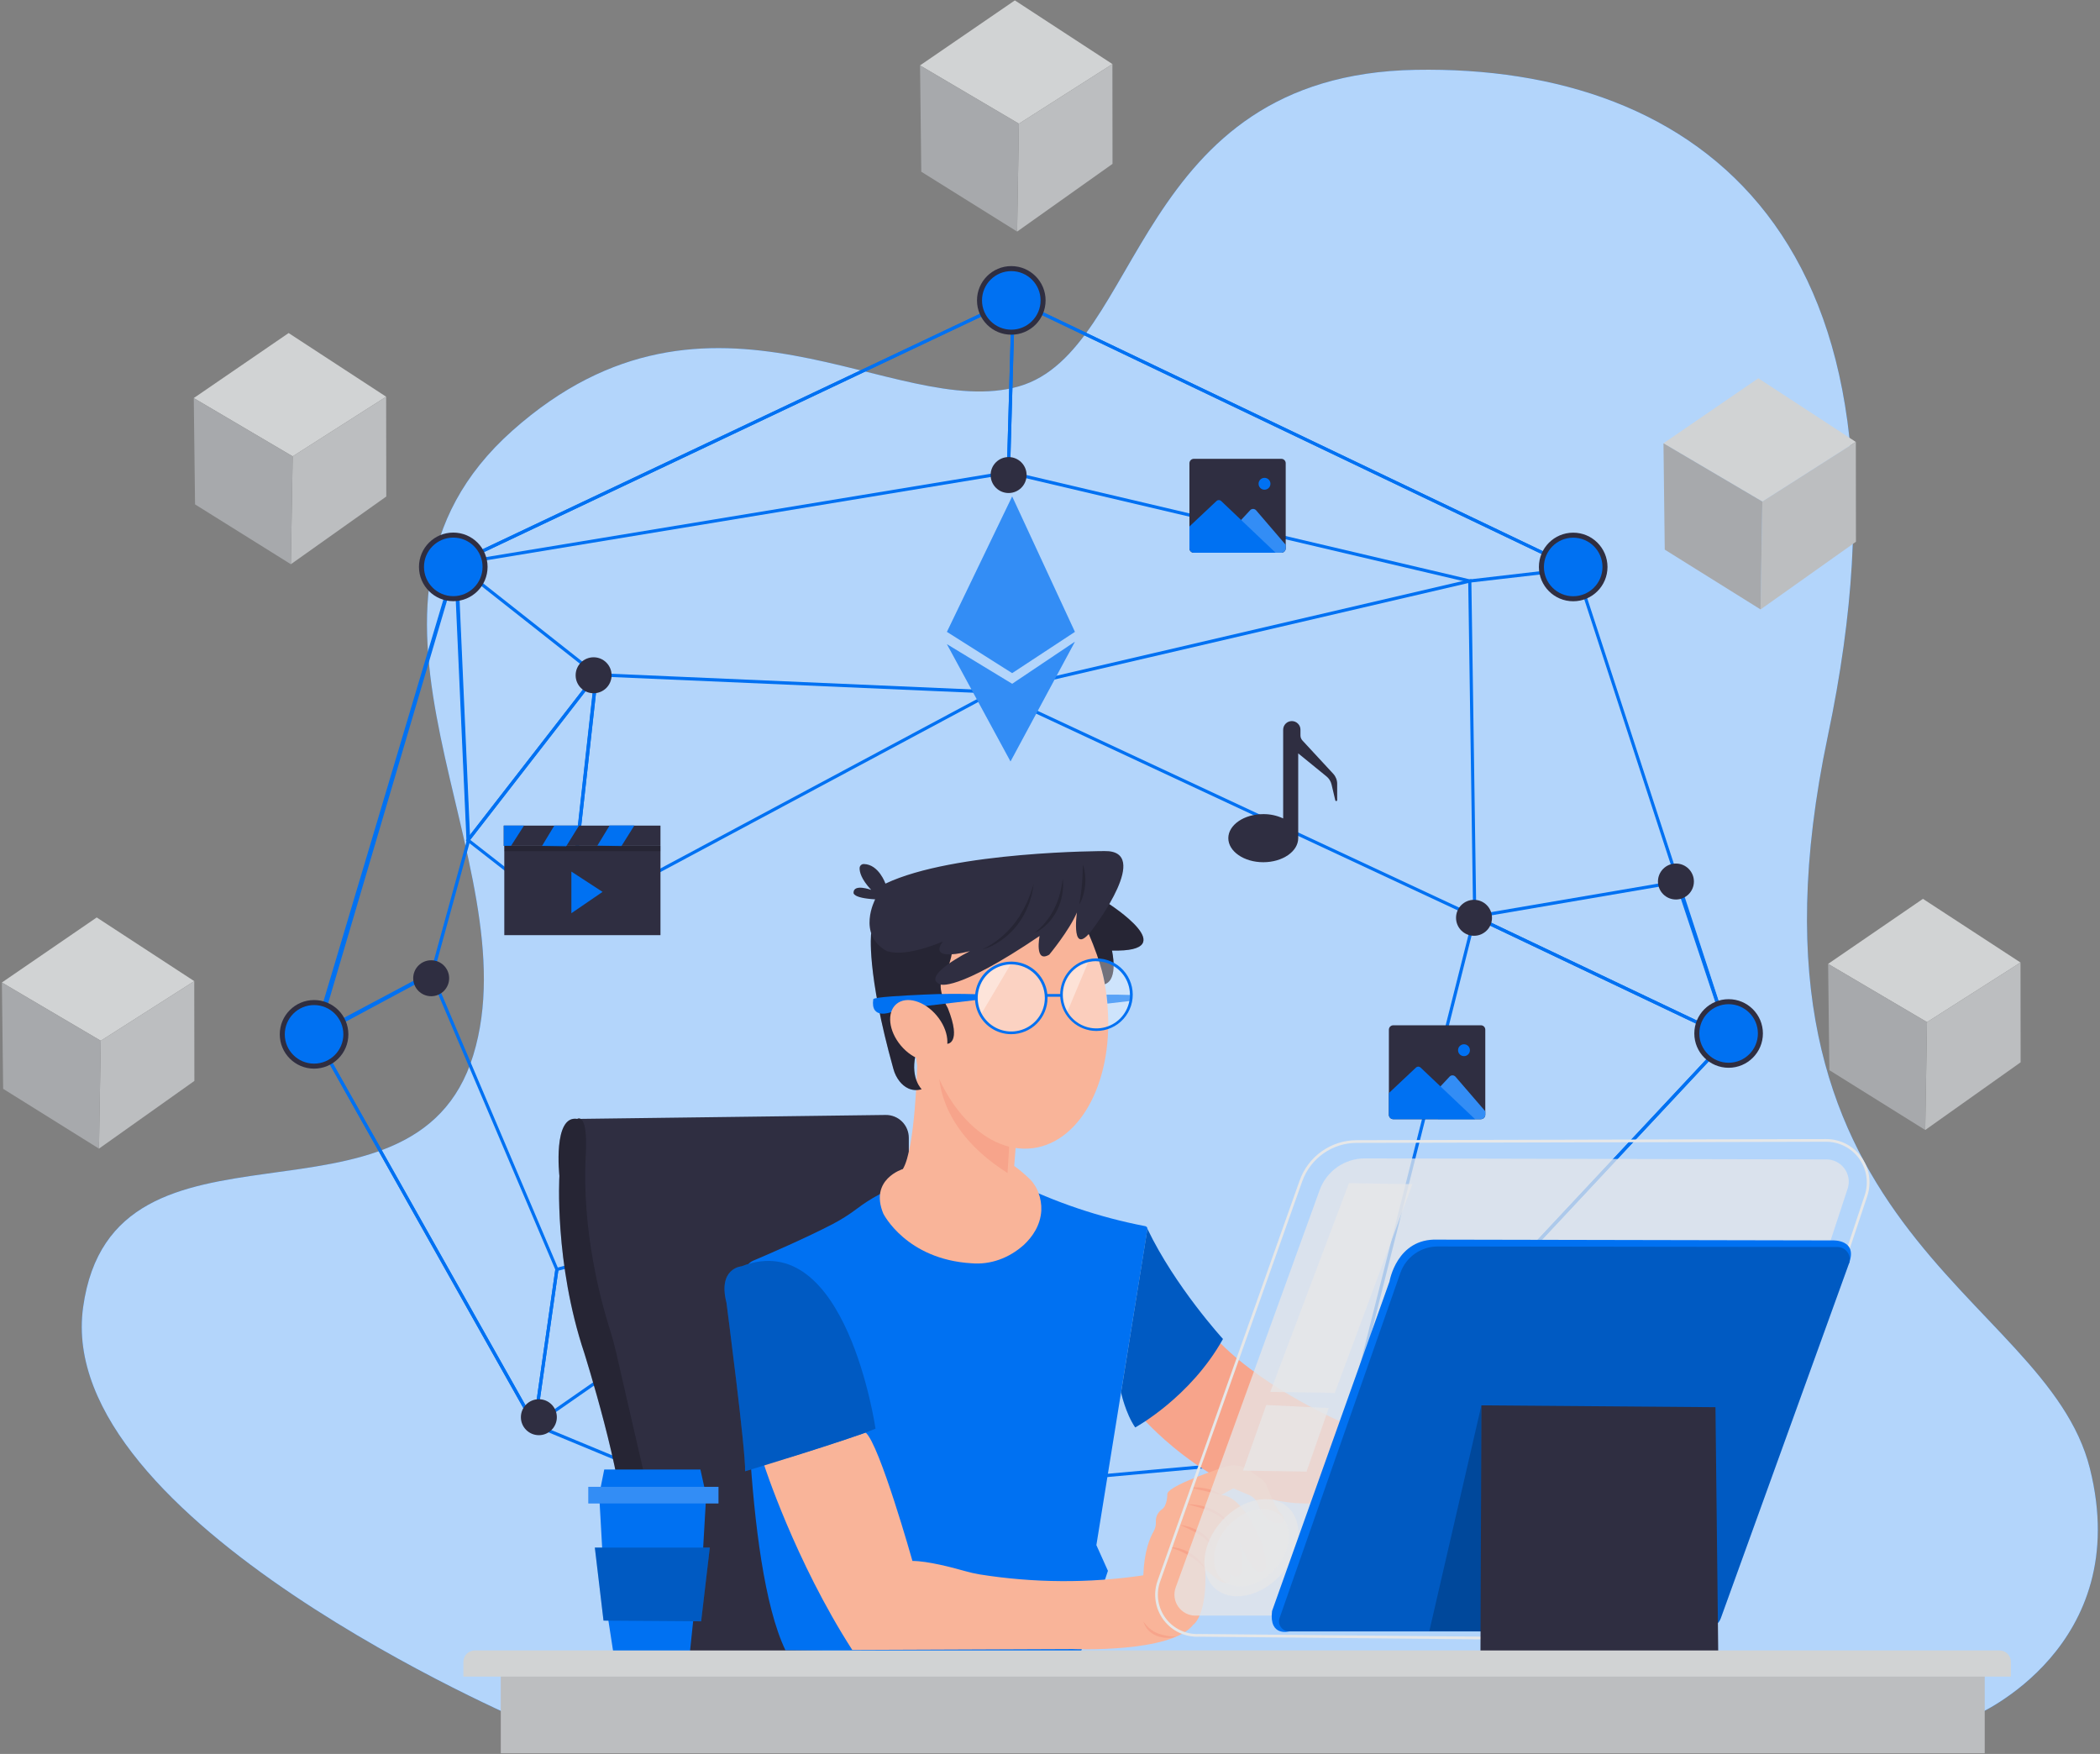 <svg width="728" height="608" viewBox="0 0 728 608" fill="none" xmlns="http://www.w3.org/2000/svg">
<rect x="0" y="0" width="728" height="608" fill="#808080" stroke="none"/>
<path d="M182.287 596.971C182.287 596.971 18.493 527.416 28.814 453.161C39.134 378.906 143.486 433.018 164.08 365.746C184.674 298.475 108.624 210.657 177.634 149.279C246.644 87.901 310.212 146.318 353.233 133.93C396.254 121.541 392.71 25.987 490.727 24.211C588.744 22.434 669.992 82.609 633.645 255.144C597.297 427.679 709.065 447.145 724.508 509.087C739.951 571.029 685.031 594.527 685.031 594.527L182.287 596.971Z" fill="#0071F2"/>
<path opacity="0.7" d="M182.287 596.971C182.287 596.971 18.493 527.416 28.814 453.161C39.134 378.906 143.486 433.018 164.08 365.746C184.674 298.475 108.624 210.657 177.634 149.279C246.644 87.901 310.212 146.318 353.233 133.93C396.254 121.541 392.71 25.987 490.727 24.211C588.744 22.434 669.992 82.609 633.645 255.144C597.297 427.679 709.065 447.145 724.508 509.087C739.951 571.029 685.031 594.527 685.031 594.527L182.287 596.971Z" fill="white"/>
<path d="M255.414 523.581L255.282 523.524L184.965 494.386L184.872 494.217L108.633 358.866L108.699 358.64L157.529 195.035L157.745 194.932L351.297 103.297L351.532 103.41L546.766 196.746L599.976 359.797L599.75 360.032L464.465 504.782H464.249L255.414 523.581ZM185.746 493.503L255.583 522.462L463.939 503.663L598.716 359.505L545.864 197.498L351.297 104.444L158.45 195.815L109.789 358.725L185.746 493.503Z" fill="#0071F2"/>
<path d="M109 360L109.373 358.729L158.613 192L163 291.294V291.379L150.231 337.854L109 360ZM157.803 198.607L110.798 357.779L149.272 337.073L161.892 291.134L157.803 198.607Z" fill="#0071F2"/>
<path d="M185.67 495.627L184.871 494.208L108.473 358.565L149.708 336.608L193.622 440.001L185.67 495.627ZM109.996 359.016L185.041 492.243L192.504 440.124L149.163 338.178L109.996 359.016Z" fill="#0071F2"/>
<path d="M184.627 495.119L192.56 439.607L308.859 408.767L184.627 495.119ZM193.547 440.49L186.084 492.76L303.059 411.456L193.547 440.49Z" fill="#0071F2"/>
<path d="M161.777 292.751L157.378 194.236L207.543 233.817L161.777 292.751ZM158.591 196.605L162.745 289.658L205.982 233.977L158.591 196.605Z" fill="#0071F2"/>
<path d="M197.777 319.633L161.486 291.313L207.543 232.022L197.777 319.633ZM162.999 291.125L196.837 317.546L205.917 235.772L162.999 291.125Z" fill="#0071F2"/>
<path d="M196.668 319.577L206.246 233.337H206.763L346.494 239.409L196.668 319.577ZM207.233 234.484L198.002 317.603L342.405 240.359L207.233 234.484Z" fill="#0071F2"/>
<path d="M154.183 196.605L351.87 103.006L350.122 164.243L349.671 164.318L154.183 196.605ZM350.714 104.782L161.787 194.227L349.032 163.303L350.714 104.782Z" fill="#0071F2"/>
<path d="M511.81 318.609L511.011 318.233L342.762 239.72L510.071 200.712V201.398L511.81 318.609ZM346.137 240.077L510.682 316.87L508.99 202.113L346.137 240.077Z" fill="#0071F2"/>
<path d="M600.286 360.699L509.422 317.462L581.798 305.111L600.286 360.699ZM513.022 317.988L598.369 358.584L580.97 306.38L513.022 317.988Z" fill="#0071F2"/>
<path d="M463.14 506.145L510.87 316.945L600.267 359.468L599.75 360.022L463.14 506.145ZM511.612 318.524L465.264 502.253L598.425 359.825L511.612 318.524Z" fill="#0071F2"/>
<path d="M509.498 201.972L349.013 164.205L350.761 103.034L548.279 197.498L509.498 201.972ZM350.15 163.331L509.563 200.844L544.341 196.802L351.823 104.763L350.15 163.331Z" fill="#0071F2"/>
<path d="M599.252 370.145C605.819 370.145 611.142 364.822 611.142 358.255C611.142 351.688 605.819 346.365 599.252 346.365C592.685 346.365 587.362 351.688 587.362 358.255C587.362 364.822 592.685 370.145 599.252 370.145Z" fill="#2F2E41"/>
<path d="M599.252 368.406C604.859 368.406 609.404 363.861 609.404 358.255C609.404 352.649 604.859 348.104 599.252 348.104C593.646 348.104 589.101 352.649 589.101 358.255C589.101 363.861 593.646 368.406 599.252 368.406Z" fill="#0071F2"/>
<path d="M545.375 208.429C551.942 208.429 557.265 203.106 557.265 196.539C557.265 189.972 551.942 184.649 545.375 184.649C538.808 184.649 533.485 189.972 533.485 196.539C533.485 203.106 538.808 208.429 545.375 208.429Z" fill="#2F2E41"/>
<path d="M545.375 206.69C550.981 206.69 555.526 202.145 555.526 196.539C555.526 190.932 550.981 186.388 545.375 186.388C539.769 186.388 535.224 190.932 535.224 196.539C535.224 202.145 539.769 206.69 545.375 206.69Z" fill="#0071F2"/>
<path d="M157.134 208.401C163.701 208.401 169.024 203.077 169.024 196.511C169.024 189.944 163.701 184.62 157.134 184.62C150.567 184.62 145.244 189.944 145.244 196.511C145.244 203.077 150.567 208.401 157.134 208.401Z" fill="#2F2E41"/>
<path d="M157.134 206.662C162.74 206.662 167.285 202.117 167.285 196.511C167.285 190.904 162.74 186.359 157.134 186.359C151.528 186.359 146.983 190.904 146.983 196.511C146.983 202.117 151.528 206.662 157.134 206.662Z" fill="#0071F2"/>
<path d="M108.878 370.446C115.444 370.446 120.768 365.123 120.768 358.556C120.768 351.989 115.444 346.666 108.878 346.666C102.311 346.666 96.987 351.989 96.987 358.556C96.987 365.123 102.311 370.446 108.878 370.446Z" fill="#2F2E41"/>
<path d="M108.878 368.707C114.484 368.707 119.029 364.162 119.029 358.556C119.029 352.949 114.484 348.405 108.878 348.405C103.271 348.405 98.726 352.949 98.726 358.556C98.726 364.162 103.271 368.707 108.878 368.707Z" fill="#0071F2"/>
<path d="M328.278 219.032L350.883 233.328L372.624 219.032L350.883 172.11L328.278 219.032Z" fill="#0071F2"/>
<path d="M328.278 223.318L350.883 237.05L372.624 222.462L350.31 263.942L328.278 223.318Z" fill="#0071F2"/>
<g opacity="0.2">
<path d="M328.278 219.032L350.883 233.328L372.624 219.032L350.883 172.11L328.278 219.032Z" fill="white"/>
<path d="M328.278 223.318L350.883 237.05L372.624 222.462L350.31 263.942L328.278 223.318Z" fill="white"/>
</g>
<path d="M463.553 271.753V277.392C463.548 277.468 463.517 277.539 463.465 277.595C463.413 277.65 463.344 277.686 463.268 277.696C463.193 277.706 463.117 277.689 463.052 277.649C462.988 277.609 462.939 277.549 462.914 277.477L461.598 271.912C461.337 270.826 460.726 269.855 459.86 269.149L450.047 261.16V290.551C450.047 295.157 444.623 298.889 437.931 298.889C431.238 298.889 425.815 295.129 425.815 290.551C425.815 285.974 431.248 282.214 437.931 282.214C440.313 282.19 442.671 282.7 444.83 283.709V252.954C444.832 252.16 445.149 251.4 445.711 250.84C446.274 250.28 447.035 249.965 447.828 249.965C448.221 249.962 448.611 250.039 448.974 250.189C449.337 250.339 449.667 250.56 449.943 250.839C450.226 251.113 450.45 251.442 450.602 251.806C450.754 252.169 450.831 252.56 450.827 252.954V254.947C450.829 255.595 451.074 256.218 451.513 256.695L462.247 268.294C463.098 269.244 463.564 270.477 463.553 271.753Z" fill="#2F2E41"/>
<path d="M228.964 293.211H174.824V324.173H228.964V293.211Z" fill="#2F2E41"/>
<path d="M228.964 286.199H174.636V293.211H228.964V286.199Z" fill="#2F2E41"/>
<path d="M174.636 293.211H177.164L181.648 286.199H174.636V293.211Z" fill="#0071F2"/>
<path d="M187.898 293.249L192.156 286.199H200.728L196.254 293.409L187.898 293.249Z" fill="#0071F2"/>
<path d="M207.073 293.155L211.34 286.152H219.912L215.429 293.305L207.073 293.155Z" fill="#0071F2"/>
<path opacity="0.2" d="M228.955 293.211H174.824V295.082H228.955V293.211Z" fill="black"/>
<path d="M198.078 302.131V316.569L208.887 309.172L198.078 302.131Z" fill="#0071F2"/>
<path d="M514.902 356.939V386.425C514.903 386.627 514.865 386.827 514.788 387.014C514.712 387.201 514.599 387.371 514.457 387.514C514.314 387.658 514.145 387.771 513.959 387.849C513.772 387.927 513.572 387.966 513.37 387.966H483.01C482.808 387.966 482.608 387.927 482.422 387.849C482.235 387.771 482.066 387.658 481.923 387.514C481.781 387.371 481.668 387.201 481.592 387.014C481.515 386.827 481.477 386.627 481.478 386.425V356.939C481.478 356.738 481.518 356.54 481.595 356.354C481.672 356.169 481.785 356.001 481.927 355.859C482.07 355.718 482.239 355.606 482.424 355.53C482.61 355.454 482.809 355.415 483.01 355.416H513.332C513.536 355.41 513.739 355.445 513.93 355.519C514.12 355.592 514.293 355.703 514.44 355.845C514.586 355.988 514.702 356.158 514.782 356.345C514.861 356.533 514.902 356.735 514.902 356.939Z" fill="#2F2E41"/>
<path d="M514.902 385.231V386.425C514.904 386.628 514.865 386.829 514.787 387.016C514.71 387.204 514.597 387.374 514.454 387.518C514.31 387.661 514.14 387.775 513.952 387.852C513.765 387.929 513.564 387.968 513.361 387.966H498.491L499.431 376.537L502.505 373.238C502.633 373.093 502.791 372.978 502.968 372.898C503.144 372.819 503.336 372.778 503.529 372.778C503.723 372.778 503.914 372.819 504.09 372.898C504.267 372.978 504.425 373.093 504.554 373.238L514.902 385.231Z" fill="#0071F2"/>
<path opacity="0.2" d="M514.902 385.231V386.425C514.904 386.628 514.865 386.829 514.787 387.016C514.71 387.204 514.597 387.374 514.454 387.518C514.31 387.661 514.14 387.775 513.952 387.852C513.765 387.929 513.564 387.968 513.361 387.966H498.491L499.431 376.537L502.505 373.238C502.633 373.093 502.791 372.978 502.968 372.898C503.144 372.819 503.336 372.778 503.529 372.778C503.723 372.778 503.914 372.819 504.09 372.898C504.267 372.978 504.425 373.093 504.554 373.238L514.902 385.231Z" fill="white"/>
<path d="M507.514 366.113C508.651 366.113 509.573 365.191 509.573 364.054C509.573 362.918 508.651 361.996 507.514 361.996C506.377 361.996 505.456 362.918 505.456 364.054C505.456 365.191 506.377 366.113 507.514 366.113Z" fill="#0071F2"/>
<path d="M511.368 387.976H483.01C482.604 387.976 482.214 387.814 481.927 387.527C481.64 387.24 481.478 386.85 481.478 386.444V378.906L490.877 370.061C491.089 369.856 491.373 369.742 491.667 369.742C491.962 369.742 492.245 369.856 492.457 370.061L511.368 387.976Z" fill="#0071F2"/>
<path d="M445.713 160.577V190.072C445.716 190.274 445.678 190.474 445.603 190.661C445.528 190.848 445.416 191.018 445.274 191.161C445.133 191.304 444.964 191.418 444.778 191.496C444.592 191.574 444.392 191.614 444.191 191.614H413.859C413.657 191.614 413.458 191.574 413.272 191.496C413.086 191.418 412.917 191.304 412.776 191.161C412.634 191.018 412.522 190.848 412.447 190.661C412.371 190.474 412.334 190.274 412.336 190.072V160.577C412.336 160.173 412.497 159.786 412.782 159.5C413.068 159.215 413.455 159.054 413.859 159.054H444.191C444.391 159.053 444.59 159.091 444.775 159.168C444.96 159.244 445.129 159.356 445.27 159.497C445.412 159.639 445.524 159.807 445.6 159.993C445.676 160.178 445.715 160.377 445.713 160.577Z" fill="#2F2E41"/>
<path d="M445.713 188.869V190.072C445.715 190.274 445.676 190.474 445.6 190.661C445.523 190.848 445.41 191.018 445.268 191.162C445.126 191.305 444.956 191.419 444.77 191.496C444.583 191.574 444.383 191.614 444.181 191.614H429.368L430.308 180.184L433.382 176.885C433.51 176.74 433.668 176.625 433.845 176.546C434.021 176.466 434.212 176.425 434.406 176.425C434.6 176.425 434.791 176.466 434.967 176.546C435.144 176.625 435.302 176.74 435.431 176.885L445.713 188.869Z" fill="#0071F2"/>
<path opacity="0.2" d="M445.713 188.869V190.072C445.715 190.274 445.676 190.474 445.6 190.661C445.523 190.848 445.41 191.018 445.268 191.162C445.126 191.305 444.956 191.419 444.77 191.496C444.583 191.574 444.383 191.614 444.181 191.614H429.368L430.308 180.184L433.382 176.885C433.51 176.74 433.668 176.625 433.845 176.546C434.021 176.466 434.212 176.425 434.406 176.425C434.6 176.425 434.791 176.466 434.967 176.546C435.144 176.625 435.302 176.74 435.431 176.885L445.713 188.869Z" fill="white"/>
<path d="M438.363 169.76C439.5 169.76 440.422 168.838 440.422 167.702C440.422 166.565 439.5 165.643 438.363 165.643C437.226 165.643 436.305 166.565 436.305 167.702C436.305 168.838 437.226 169.76 438.363 169.76Z" fill="#0071F2"/>
<path d="M442.217 191.614H413.859C413.456 191.611 413.07 191.45 412.785 191.165C412.5 190.88 412.339 190.494 412.336 190.091V182.506L421.736 173.661C421.951 173.46 422.235 173.348 422.53 173.348C422.825 173.348 423.108 173.46 423.324 173.661L442.217 191.614Z" fill="#0071F2"/>
<path d="M580.989 311.813C584.431 311.813 587.221 309.023 587.221 305.581C587.221 302.139 584.431 299.349 580.989 299.349C577.548 299.349 574.757 302.139 574.757 305.581C574.757 309.023 577.548 311.813 580.989 311.813Z" fill="#2F2E41"/>
<path d="M205.785 240.312C209.227 240.312 212.017 237.522 212.017 234.08C212.017 230.638 209.227 227.848 205.785 227.848C202.343 227.848 199.553 230.638 199.553 234.08C199.553 237.522 202.343 240.312 205.785 240.312Z" fill="#2F2E41"/>
<path d="M149.473 345.34C152.915 345.34 155.705 342.55 155.705 339.109C155.705 335.667 152.915 332.877 149.473 332.877C146.032 332.877 143.242 335.667 143.242 339.109C143.242 342.55 146.032 345.34 149.473 345.34Z" fill="#2F2E41"/>
<path d="M186.808 497.507C190.249 497.507 193.04 494.717 193.04 491.275C193.04 487.833 190.249 485.043 186.808 485.043C183.366 485.043 180.576 487.833 180.576 491.275C180.576 494.717 183.366 497.507 186.808 497.507Z" fill="#2F2E41"/>
<path d="M349.652 170.907C353.094 170.907 355.884 168.117 355.884 164.675C355.884 161.233 353.094 158.443 349.652 158.443C346.21 158.443 343.42 161.233 343.42 164.675C343.42 168.117 346.21 170.907 349.652 170.907Z" fill="#2F2E41"/>
<path d="M510.992 324.389C514.434 324.389 517.224 321.599 517.224 318.157C517.224 314.716 514.434 311.926 510.992 311.926C507.55 311.926 504.76 314.716 504.76 318.157C504.76 321.599 507.55 324.389 510.992 324.389Z" fill="#2F2E41"/>
<path d="M350.582 116.024C357.149 116.024 362.473 110.7 362.473 104.134C362.473 97.567 357.149 92.243 350.582 92.243C344.016 92.243 338.692 97.567 338.692 104.134C338.692 110.7 344.016 116.024 350.582 116.024Z" fill="#2F2E41"/>
<path d="M200.117 387.873L307.035 386.5C308.083 386.488 309.122 386.683 310.094 387.075C311.066 387.467 311.95 388.048 312.695 388.784C313.441 389.52 314.033 390.397 314.438 391.363C314.843 392.33 315.052 393.367 315.053 394.414V572.288H231.163L208.99 471.019C208.99 471.019 192.729 407.104 200.117 387.873Z" fill="#2F2E41"/>
<path d="M396.63 492.13C396.63 492.13 423.728 522.716 455.009 521.118L465.828 493.286C465.828 493.286 439.51 482.082 423.305 465.84L414.028 461.62L396.63 484.423V492.13Z" fill="#F7A48B"/>
<path d="M312.816 410.563C307.146 412.536 301.823 415.39 297.044 419.022C294.422 420.995 291.646 422.755 288.744 424.286C279.41 429.145 266.364 434.785 260.997 437.059C260.259 437.373 259.628 437.897 259.184 438.565C258.74 439.233 258.501 440.017 258.497 440.819C258.252 456.977 257.707 541.656 272.286 572.063L374.541 573.134L384.082 544.532L380.078 535.612L397.777 426.081C397.804 425.852 397.746 425.622 397.614 425.433C397.483 425.244 397.286 425.11 397.062 425.056C381.202 422.01 365.827 416.834 351.353 409.67L312.816 410.563Z" fill="#0071F2"/>
<path d="M317.962 369.449C317.962 369.449 317.283 398.203 312.996 405.248C312.996 405.248 301.265 408.781 306.221 420.718C306.221 420.718 314.108 436.573 336.826 437.921C343.307 438.464 349.735 436.198 354.945 431.533C358.008 428.657 360.665 424.738 360.985 419.687C361.08 417.494 360.723 415.307 359.945 413.319C359.168 411.332 357.994 409.605 356.528 408.294C354.959 406.792 353.31 405.415 351.591 404.172L352.722 389.789L328.119 351.544L315.474 351L317.962 369.449Z" fill="#F9B499"/>
<path d="M388.64 482.712C388.64 482.712 390.191 489.921 393.538 494.819C393.538 494.819 412.609 484.479 423.954 464.158C423.954 464.158 407.42 446.102 397.777 426.006L388.64 482.712Z" fill="#0071F2"/>
<path opacity="0.2" d="M388.64 482.712C388.64 482.712 390.191 489.921 393.538 494.819C393.538 494.819 412.609 484.479 423.954 464.158C423.954 464.158 407.42 446.102 397.777 426.006L388.64 482.712Z" fill="black"/>
<path d="M264.813 507.602C264.813 507.602 275.538 541.007 295.455 571.959L371.769 571.649C371.769 571.649 406.067 573.134 413.68 563.19C413.68 563.19 418.521 560.191 417.835 543.817C417.835 543.817 427.328 553.781 426.294 545.462C426.294 545.462 433.156 551.704 429.622 534.24C429.622 534.24 434.406 546.299 437.31 544.635C437.31 544.635 441.07 545.462 436.897 533.826C436.897 533.826 431.079 518.646 423.381 518.232L427.544 515.948L432.912 518.204C433.644 518.511 434.309 518.96 434.866 519.527C435.422 520.093 435.86 520.765 436.154 521.503C437.273 524.323 439.782 528.797 444.379 527.801C444.379 527.801 446.456 526.964 443.345 523.844C441.759 521.252 440.434 518.509 439.388 515.657C438.973 514.377 438.147 513.27 437.038 512.508L432.94 509.632C431.772 508.808 430.427 508.27 429.013 508.061C427.599 507.852 426.156 507.978 424.8 508.429C417.656 510.816 404.375 515.591 404.676 518.026C404.676 518.026 404.676 521.973 402.796 523.223C402.091 523.719 401.526 524.389 401.159 525.169C400.791 525.948 400.633 526.81 400.7 527.669C400.746 528.786 400.479 529.893 399.929 530.865C398.679 532.989 396.639 537.689 396.348 546.092C377.521 548.873 358.379 548.762 339.585 545.763C337.825 545.463 336.084 545.065 334.368 544.569C330.242 543.394 321.557 541.101 316.312 541.101C316.312 541.101 304.883 500.562 300.098 496.614C300.098 496.642 272.333 505.957 264.813 507.602Z" fill="#F9B499"/>
<path d="M407.684 567.372C406.587 567.701 405.442 567.835 404.3 567.767C403.139 567.712 401.996 567.464 400.916 567.034C399.824 566.596 398.841 565.922 398.04 565.06C397.253 564.208 396.683 563.18 396.376 562.062C396.989 562.974 397.719 563.802 398.547 564.524C399.359 565.219 400.28 565.774 401.273 566.169C403.324 566.938 405.493 567.345 407.684 567.372Z" fill="#F7A48B"/>
<path d="M404.93 536.232C407.576 536.239 410.172 536.953 412.449 538.3C413.019 538.635 413.571 538.999 414.103 539.39C414.623 539.793 415.116 540.229 415.579 540.697C416.505 541.623 417.285 542.685 417.891 543.846C417.005 542.922 416.063 542.052 415.072 541.242C414.105 540.441 413.066 539.73 411.97 539.118C410.885 538.479 409.754 537.923 408.586 537.454C407.393 536.974 406.172 536.566 404.93 536.232Z" fill="#F7A48B"/>
<path d="M409.065 528.619C410.28 528.747 411.476 529.018 412.628 529.427C413.79 529.822 414.905 530.342 415.955 530.978C417.017 531.617 417.969 532.424 418.775 533.365C419.596 534.307 420.136 535.46 420.335 536.693C419.811 535.635 419.101 534.68 418.239 533.873C417.382 533.071 416.436 532.371 415.419 531.786C414.413 531.165 413.371 530.603 412.299 530.104C411.274 529.606 410.184 529.089 409.065 528.619Z" fill="#F7A48B"/>
<path d="M411.603 521.466C414.51 521.423 417.393 521.997 420.063 523.148C421.413 523.724 422.663 524.511 423.766 525.479C424.86 526.454 425.685 527.694 426.163 529.079C425.393 527.907 424.423 526.879 423.296 526.043C422.174 525.23 420.963 524.545 419.687 524.004C418.404 523.445 417.089 522.964 415.748 522.566C414.329 522.171 413.004 521.776 411.603 521.466Z" fill="#F7A48B"/>
<path d="M412.759 515.704C413.693 515.573 414.639 515.547 415.579 515.629C416.502 515.702 417.419 515.837 418.324 516.033C420.157 516.409 421.89 517.168 423.409 518.261L420.749 517.574C419.875 517.368 419 517.142 418.117 516.954C416.322 516.54 414.555 516.193 412.759 515.704Z" fill="#F7A48B"/>
<path opacity="0.75" d="M632.526 436.317L640.515 412.057C640.897 410.898 640.999 409.665 640.812 408.459C640.625 407.253 640.155 406.108 639.441 405.119C638.726 404.129 637.788 403.323 636.702 402.766C635.616 402.209 634.414 401.918 633.193 401.915L473.16 401.558C469.734 401.553 466.391 402.604 463.585 404.569C460.779 406.533 458.648 409.316 457.481 412.536L407.571 550.294C407.172 551.394 407.044 552.574 407.199 553.735C407.353 554.895 407.784 556.001 408.457 556.959C409.129 557.917 410.022 558.699 411.061 559.239C412.099 559.779 413.253 560.06 414.423 560.06H450.986L508.407 453.706L632.526 436.317Z" fill="#E6E7E8"/>
<path d="M515.842 567.833L415.739 566.893C413.45 567.009 411.168 566.565 409.09 565.6C407.011 564.635 405.199 563.179 403.811 561.356C402.422 559.533 401.499 557.399 401.12 555.139C400.742 552.879 400.92 550.561 401.64 548.386L450.996 409.359C452.412 405.374 455.025 401.924 458.478 399.481C461.931 397.038 466.054 395.721 470.283 395.712L633.062 395.326C635.367 395.322 637.641 395.866 639.694 396.913C641.748 397.96 643.524 399.48 644.874 401.349C646.225 403.217 647.112 405.38 647.462 407.658C647.812 409.937 647.615 412.266 646.888 414.454L639.209 437.492L515.842 567.833Z" stroke="#E6E7E8" stroke-width="0.94" stroke-miterlimit="10"/>
<path opacity="0.75" d="M440.356 482.505L467.623 410.14L489.646 410.487L462.726 482.863L440.356 482.505Z" fill="#E6E7E8"/>
<path opacity="0.75" d="M430.909 509.782L438.955 487.055L460.63 488.098L452.942 510.13L430.909 509.782Z" fill="#E6E7E8"/>
<path opacity="0.75" d="M444.141 545.758C451.1 537.977 452.122 527.537 446.422 522.439C440.723 517.341 430.461 519.517 423.501 527.298C416.542 535.079 415.52 545.519 421.22 550.617C426.919 555.714 437.181 553.539 444.141 545.758Z" fill="#E6E7E8"/>
<path d="M203.069 400.289C203.886 385.363 200.117 387.872 200.117 387.872C191.573 386.444 193.923 407.611 193.923 407.611C193.923 407.611 192.09 437.689 202.552 469.027C202.552 469.027 216.397 512.922 215.871 529.389L221.886 573.031L234.425 572.533L223.146 510.337L213.624 468.98C212.947 466.047 212.167 463.161 211.246 460.304C208.483 451.459 201.612 426.955 203.069 400.289Z" fill="#2F2E41"/>
<path opacity="0.2" d="M203.069 400.289C203.886 385.363 200.117 387.872 200.117 387.872C191.573 386.444 193.923 407.611 193.923 407.611C193.923 407.611 192.09 437.689 202.552 469.027C202.552 469.027 216.397 512.922 215.871 529.389L221.886 573.031L234.425 572.533L223.146 510.337L213.624 468.98C212.947 466.047 212.167 463.161 211.246 460.304C208.483 451.459 201.612 426.955 203.069 400.289Z" fill="black"/>
<path d="M688.039 576.668H173.602V607.771H688.039V576.668Z" fill="#BCBEC0"/>
<path d="M349.275 406.634L350.215 391.679L325.541 369.845C325.541 369.845 322.956 389.969 349.275 406.634Z" fill="#F7A48B"/>
<path d="M358.166 398.005C340.486 400.374 323.201 380.353 319.629 353.264C316.057 326.175 327.365 302.31 345.007 299.941C362.65 297.573 379.945 317.594 383.545 344.673C383.545 344.72 383.545 344.767 383.545 344.805C383.667 345.839 383.78 346.873 383.864 347.906C386.28 373.633 375.132 395.721 358.166 398.005Z" fill="#F9B499"/>
<path d="M384.428 313.336C384.428 313.336 410.69 330.142 385.481 329.512C385.481 329.512 387.84 339.494 383.009 341.177C383.009 341.177 382.191 334.597 377.285 323.412L379.165 315.225L384.428 313.336Z" fill="#2F2E41"/>
<path opacity="0.2" d="M384.428 313.336C384.428 313.336 410.69 330.142 385.481 329.512C385.481 329.512 387.84 339.494 383.009 341.177C383.009 341.177 382.191 334.672 377.285 323.412L379.165 315.225L384.428 313.336Z" fill="black"/>
<path d="M319.516 377.59C319.516 377.59 315.691 373.99 317.317 366.104L320.24 350.566C320.24 350.566 326.096 357.099 328.342 361.846C328.342 361.846 333.521 361.846 328.568 349.467C328.568 349.467 324.517 342.709 326.773 339.127C329.386 334.71 330.639 329.619 330.372 324.493L302.005 323.553C302.005 323.553 300.247 336.712 309.713 370.55C310.13 372.14 310.876 373.626 311.903 374.911C313.378 376.744 315.888 378.586 319.516 377.59Z" fill="#2F2E41"/>
<path opacity="0.2" d="M319.516 377.59C319.516 377.59 315.691 373.99 317.317 366.104L320.24 350.566C320.24 350.566 326.096 357.099 328.342 361.846C328.342 361.846 333.521 361.846 328.568 349.467C328.568 349.467 324.517 342.709 326.773 339.127C329.386 334.71 330.639 329.619 330.372 324.493L302.005 323.553C302.005 323.553 300.247 336.712 309.713 370.55C310.13 372.14 310.876 373.626 311.903 374.911C313.378 376.744 315.888 378.586 319.516 377.59Z" fill="black"/>
<path d="M338.606 346.628L318.351 349.025L308.773 350.905C308.773 350.905 301.704 353.584 302.729 346.403C302.842 345.594 313.858 345.087 320.033 344.786C326.613 344.466 332.722 344.457 338.418 344.645C338.484 345.275 338.55 345.951 338.606 346.628Z" fill="#0071F2"/>
<path d="M391.985 346.957L383.911 347.897C383.827 346.863 383.714 345.829 383.592 344.795C386.412 344.795 389.166 344.795 391.816 344.908C391.854 345.604 391.92 346.271 391.985 346.957Z" fill="#0071F2"/>
<path opacity="0.4" d="M362.678 345.923C362.68 348.318 361.971 350.66 360.642 352.652C359.313 354.644 357.423 356.197 355.211 357.115C352.999 358.032 350.565 358.274 348.216 357.808C345.867 357.341 343.709 356.189 342.014 354.496C340.32 352.804 339.167 350.647 338.699 348.298C338.231 345.949 338.47 343.515 339.386 341.302C340.302 339.089 341.854 337.198 343.845 335.867C345.836 334.536 348.177 333.826 350.572 333.826H350.628C353.828 333.839 356.893 335.119 359.152 337.386C361.41 339.653 362.678 342.723 362.678 345.923Z" fill="white"/>
<mask id="mask0_26_45" style="mask-type:luminance" maskUnits="userSpaceOnUse" x="338" y="333" width="25" height="26">
<path d="M362.678 345.923C362.68 348.318 361.971 350.66 360.642 352.652C359.313 354.644 357.423 356.197 355.211 357.115C352.999 358.032 350.565 358.274 348.216 357.808C345.867 357.341 343.709 356.189 342.014 354.496C340.32 352.804 339.167 350.647 338.699 348.298C338.231 345.949 338.47 343.515 339.386 341.302C340.302 339.089 341.854 337.198 343.845 335.867C345.836 334.536 348.177 333.826 350.572 333.826H350.628C353.828 333.839 356.893 335.119 359.152 337.386C361.41 339.653 362.678 342.723 362.678 345.923Z" fill="white"/>
</mask>
<g mask="url(#mask0_26_45)">
<path opacity="0.4" d="M350.628 333.826L339.988 351.798C338.968 349.955 338.446 347.878 338.473 345.772C338.501 343.666 339.078 341.604 340.147 339.789C341.216 337.974 342.74 336.47 344.568 335.424C346.396 334.378 348.466 333.827 350.572 333.826H350.628Z" fill="white"/>
</g>
<path d="M350.572 358.5C348.084 358.5 345.653 357.762 343.585 356.38C341.517 354.998 339.905 353.034 338.953 350.736C338.001 348.438 337.752 345.909 338.237 343.47C338.722 341.03 339.92 338.789 341.679 337.03C343.438 335.272 345.679 334.074 348.118 333.589C350.558 333.103 353.086 333.352 355.385 334.304C357.683 335.256 359.647 336.868 361.029 338.936C362.411 341.004 363.148 343.436 363.148 345.923C363.141 349.256 361.813 352.451 359.456 354.808C357.099 357.165 353.905 358.492 350.572 358.5ZM350.628 334.296C348.324 334.285 346.068 334.958 344.147 336.23C342.226 337.503 340.726 339.317 339.836 341.443C338.947 343.568 338.709 345.91 339.153 348.171C339.596 350.433 340.701 352.511 342.327 354.144C343.953 355.777 346.027 356.89 348.287 357.342C350.546 357.795 352.889 357.566 355.018 356.686C357.148 355.805 358.968 354.313 360.248 352.396C361.528 350.48 362.21 348.228 362.208 345.923C362.201 342.85 360.98 339.904 358.811 337.726C356.642 335.549 353.701 334.316 350.628 334.296Z" fill="#0071F2"/>
<path opacity="0.35" d="M392.173 344.852C392.181 347.254 391.475 349.605 390.145 351.606C388.815 353.607 386.92 355.169 384.702 356.092C382.484 357.015 380.041 357.259 377.684 356.793C375.327 356.327 373.161 355.171 371.462 353.473C369.762 351.775 368.605 349.61 368.137 347.253C367.669 344.896 367.911 342.454 368.832 340.235C369.754 338.016 371.314 336.12 373.314 334.789C375.314 333.457 377.664 332.749 380.067 332.755C383.276 332.755 386.354 334.029 388.624 336.297C390.894 338.566 392.171 341.642 392.173 344.852Z" fill="white"/>
<mask id="mask1_26_45" style="mask-type:luminance" maskUnits="userSpaceOnUse" x="367" y="332" width="26" height="26">
<path d="M392.173 344.852C392.181 347.254 391.475 349.605 390.145 351.606C388.815 353.607 386.92 355.169 384.702 356.092C382.484 357.015 380.041 357.259 377.684 356.793C375.327 356.327 373.161 355.171 371.462 353.473C369.762 351.775 368.605 349.61 368.137 347.253C367.669 344.896 367.911 342.454 368.832 340.235C369.754 338.016 371.314 336.12 373.314 334.789C375.314 333.457 377.664 332.749 380.067 332.755C383.276 332.755 386.354 334.029 388.624 336.297C390.894 338.566 392.171 341.642 392.173 344.852Z" fill="white"/>
</mask>
<g mask="url(#mask1_26_45)">
<path opacity="0.4" d="M377.473 332.99L369.822 351.187C368.805 349.544 368.196 347.682 368.046 345.756C367.895 343.83 368.207 341.897 368.956 340.116C369.705 338.335 370.868 336.759 372.35 335.519C373.831 334.28 375.588 333.412 377.473 332.99Z" fill="white"/>
</g>
<path d="M380.067 357.381C376.977 357.371 373.998 356.224 371.7 354.158C369.402 352.092 367.945 349.253 367.607 346.181C367.268 343.11 368.073 340.021 369.867 337.505C371.66 334.988 374.318 333.221 377.332 332.539C379.059 332.148 380.85 332.126 382.586 332.475C384.322 332.824 385.965 333.536 387.407 334.564C388.85 335.592 390.058 336.913 390.955 338.441C391.851 339.968 392.414 341.668 392.608 343.428C392.802 345.189 392.622 346.97 392.079 348.656C391.537 350.342 390.645 351.895 389.461 353.212C388.277 354.529 386.828 355.581 385.209 356.3C383.59 357.018 381.838 357.387 380.067 357.381ZM380.067 333.178C379.217 333.178 378.369 333.269 377.539 333.45C374.943 334.016 372.621 335.458 370.964 337.535C369.307 339.611 368.416 342.195 368.44 344.852C368.438 347.154 369.119 349.405 370.397 351.32C371.675 353.235 373.492 354.728 375.619 355.61C377.746 356.492 380.086 356.723 382.344 356.274C384.602 355.826 386.677 354.717 388.305 353.089C389.932 351.461 391.041 349.387 391.49 347.129C391.938 344.871 391.707 342.53 390.825 340.404C389.943 338.277 388.45 336.46 386.535 335.182C384.62 333.904 382.369 333.223 380.067 333.225V333.178Z" fill="#0071F2"/>
<path d="M368.13 344.579H362.518V345.519H368.13V344.579Z" fill="#0071F2"/>
<path d="M326.251 366.45C329.675 363.569 328.984 357.112 324.707 352.027C320.429 346.942 314.186 345.155 310.761 348.036C307.337 350.916 308.029 357.374 312.306 362.458C316.583 367.543 322.827 369.33 326.251 366.45Z" fill="#F9B499"/>
<path d="M303.396 311.756C303.396 311.756 296.93 323.976 307.476 329.728C308.669 329.972 313.463 331.89 326.885 326.372C326.885 326.372 320.654 333.563 336.228 329.728C336.228 329.728 318.971 338.357 325.889 341.233C325.889 341.233 331.397 344.109 360.394 324.455C360.394 324.455 358.514 334.042 363.74 330.931C363.74 330.931 370.696 322.547 373.328 316.315C373.328 316.315 370.931 333.328 379.324 321.344C379.324 321.344 399.448 294.744 382.915 295.026C382.915 295.026 330.683 295.026 306.959 306.305C306.959 306.305 304.665 299.65 299.505 299.518C299.317 299.508 299.129 299.535 298.952 299.598C298.775 299.661 298.612 299.757 298.472 299.883C298.332 300.009 298.219 300.161 298.138 300.331C298.057 300.5 298.011 300.684 298.001 300.872C297.945 302.244 298.537 304.735 301.996 308.476C301.996 308.476 295.849 306.211 295.886 309.51C295.924 309.454 295.416 311.296 303.396 311.756Z" fill="#2F2E41"/>
<path opacity="0.2" d="M340.533 329.089C342.797 328.041 344.911 326.698 346.821 325.094C348.724 323.516 350.44 321.725 351.935 319.755C352.32 319.276 352.64 318.75 353.006 318.251L353.533 317.49L353.974 316.654L354.914 315.056C355.177 314.492 355.45 313.937 355.732 313.383L356.146 312.546L356.484 311.681L357.17 309.942C357.621 308.777 357.931 307.564 358.373 306.371C358.176 307.611 357.969 308.861 357.687 310.13L357.142 311.954L356.869 312.894L356.512 313.777C355.594 316.166 354.348 318.416 352.809 320.46C351.256 322.499 349.41 324.295 347.329 325.79C346.293 326.53 345.207 327.196 344.077 327.782C342.944 328.339 341.756 328.777 340.533 329.089Z" fill="black"/>
<path opacity="0.2" d="M358.589 323.412C360.057 322.299 361.38 321.008 362.528 319.567C363.672 318.163 364.658 316.638 365.47 315.018C365.686 314.623 365.846 314.2 366.043 313.787C366.24 313.373 366.4 312.96 366.551 312.527L367.021 311.249L367.387 309.933C367.679 309.068 367.791 308.157 368.008 307.254C368.224 306.352 368.28 305.431 368.468 304.51C368.525 305.45 368.562 306.389 368.553 307.329C368.504 308.275 368.397 309.217 368.233 310.149C367.901 312.023 367.303 313.84 366.457 315.544C365.602 317.244 364.492 318.804 363.167 320.169C361.868 321.539 360.313 322.641 358.589 323.412Z" fill="black"/>
<path opacity="0.2" d="M374.136 313.542C374.343 312.367 374.521 311.221 374.69 310.074C374.86 308.927 374.991 307.79 375.076 306.643C375.16 305.497 375.254 304.35 375.292 303.194C375.33 302.038 375.339 300.872 375.395 299.678C376.155 301.949 376.424 304.355 376.185 306.737C376.08 307.928 375.86 309.105 375.527 310.253C375.221 311.409 374.752 312.517 374.136 313.542Z" fill="black"/>
<path d="M258.299 510.017C258.299 510.017 294.901 498.945 303.51 495.251C303.51 495.251 293.359 424.821 257.068 438.967C257.068 438.967 248.768 439.588 251.842 451.581C251.833 451.581 258.6 503.25 258.299 510.017Z" fill="#0071F2"/>
<path opacity="0.2" d="M258.299 510.017C258.299 510.017 294.901 498.945 303.51 495.251C303.51 495.251 293.359 424.821 257.068 438.967C257.068 438.967 248.768 439.588 251.842 451.581C251.833 451.581 258.6 503.25 258.299 510.017Z" fill="black"/>
<path d="M446.888 565.53C446.888 565.53 439.876 567.485 440.976 558.471L481.704 444.203C481.704 444.203 484.166 429.164 498.378 429.718L635.327 429.991C635.327 429.991 644.181 429.568 640.967 437.981L446.888 565.53Z" fill="#0071F2"/>
<path d="M513.549 565.53H446.888C446.331 565.529 445.782 565.395 445.287 565.14C444.792 564.884 444.365 564.513 444.042 564.059C443.719 563.604 443.51 563.079 443.431 562.528C443.352 561.976 443.406 561.413 443.589 560.887L485.454 441.27C486.394 438.584 488.147 436.256 490.47 434.611C492.792 432.965 495.569 432.083 498.416 432.087L636.991 432.275C637.674 432.277 638.346 432.442 638.951 432.758C639.557 433.074 640.077 433.531 640.469 434.091C640.861 434.65 641.112 435.296 641.202 435.973C641.292 436.65 641.218 437.338 640.985 437.981L596.545 560.953C596.192 561.935 595.547 562.786 594.697 563.392C593.847 563.998 592.833 564.331 591.789 564.346L513.549 565.53Z" fill="#0071F2"/>
<path opacity="0.2" d="M513.549 565.53H446.888C446.331 565.529 445.782 565.395 445.287 565.14C444.792 564.884 444.365 564.513 444.042 564.059C443.719 563.604 443.51 563.079 443.431 562.528C443.352 561.976 443.406 561.413 443.589 560.887L485.454 441.27C486.394 438.584 488.147 436.256 490.47 434.611C492.792 432.965 495.569 432.083 498.416 432.087L636.991 432.275C637.674 432.277 638.346 432.442 638.951 432.758C639.557 433.074 640.077 433.531 640.469 434.091C640.861 434.65 641.112 435.296 641.202 435.973C641.292 436.65 641.218 437.338 640.985 437.981L596.545 560.953C596.192 561.935 595.547 562.786 594.697 563.392C593.847 563.998 592.833 564.331 591.789 564.346L513.549 565.53Z" fill="black"/>
<path opacity="0.2" d="M495.511 565.38L513.549 487.167V565.53L495.511 565.38Z" fill="black"/>
<path d="M513.549 487.167L513.229 572.786H595.652L594.694 487.807L513.549 487.167Z" fill="#2F2E41"/>
<path opacity="0.75" d="M442.039 543.878C447.58 537.683 448.392 529.371 443.853 525.311C439.315 521.252 431.144 522.983 425.603 529.177C420.063 535.372 419.25 543.685 423.789 547.744C428.328 551.804 436.498 550.073 442.039 543.878Z" fill="#E6E7E8"/>
<path d="M243.561 539.973L208.971 540.481L207.712 518.167L244.811 518.42L243.561 539.973Z" fill="#0071F2"/>
<path d="M210.72 560.53L212.731 573.566L239.068 573.679L240.553 559.524L210.72 560.53Z" fill="#0071F2"/>
<path d="M164.606 572.128H693.152C693.672 572.128 694.186 572.231 694.666 572.43C695.146 572.628 695.583 572.92 695.95 573.287C696.318 573.655 696.609 574.091 696.808 574.571C697.007 575.051 697.109 575.566 697.109 576.086V581.199H160.64V576.086C160.64 575.565 160.743 575.05 160.942 574.569C161.141 574.088 161.434 573.652 161.802 573.284C162.171 572.917 162.608 572.625 163.089 572.427C163.57 572.229 164.086 572.127 164.606 572.128Z" fill="#D1D3D4"/>
<path d="M244.811 518.42L207.712 518.167L209.47 509.397H242.809L244.811 518.42Z" fill="#0071F2"/>
<path d="M209.216 561.789L206.208 536.467H246.071L243.063 562.033L209.216 561.789Z" fill="#0071F2"/>
<path opacity="0.2" d="M209.216 561.789L206.208 536.467H246.071L243.063 562.033L209.216 561.789Z" fill="black"/>
<path d="M249.069 515.413H203.952V521.174H249.069V515.413Z" fill="#0071F2"/>
<path opacity="0.2" d="M249.069 515.413H203.952V521.174H249.069V515.413Z" fill="white"/>
<path d="M350.582 114.285C356.189 114.285 360.734 109.74 360.734 104.134C360.734 98.527 356.189 93.982 350.582 93.982C344.976 93.982 340.431 98.527 340.431 104.134C340.431 109.74 344.976 114.285 350.582 114.285Z" fill="#0071F2"/>
<path d="M576.671 153.669L610.95 173.859L643.359 153.199L609.55 131.129L576.671 153.669Z" fill="#D1D3D4"/>
<path d="M610.33 211.259L610.95 173.859L643.359 153.199L643.397 187.798L610.33 211.259Z" fill="#BCBEC0"/>
<path d="M576.671 153.669L577.112 190.524L610.33 211.259L610.95 173.859L576.671 153.669Z" fill="#A7A9AC"/>
<path d="M318.946 22.675L353.226 42.875L385.635 22.206L351.816 0.136L318.946 22.675Z" fill="#D1D3D4"/>
<path d="M352.605 80.275L353.226 42.875L385.635 22.206L385.672 56.805L352.605 80.275Z" fill="#BCBEC0"/>
<path d="M318.946 22.675L319.379 59.53L352.605 80.275L353.226 42.875L318.946 22.675Z" fill="#A7A9AC"/>
<path d="M633.751 334.125L668.03 354.315L700.439 333.655L666.62 311.586L633.751 334.125Z" fill="#D1D3D4"/>
<path d="M667.41 391.715L668.03 354.315L700.439 333.655L700.477 368.254L667.41 391.715Z" fill="#BCBEC0"/>
<path d="M633.751 334.125L634.183 370.98L667.41 391.715L668.03 354.315L633.751 334.125Z" fill="#A7A9AC"/>
<path d="M67.174 137.99L101.463 158.189L133.863 137.52L100.053 115.451L67.174 137.99Z" fill="#D1D3D4"/>
<path d="M100.834 195.59L101.463 158.189L133.863 137.52L133.91 172.119L100.834 195.59Z" fill="#BCBEC0"/>
<path d="M67.174 137.99L67.616 174.845L100.834 195.59L101.463 158.189L67.174 137.99Z" fill="#A7A9AC"/>
<path d="M0.651 340.584L34.94 360.774L67.34 340.114L33.53 318.035L0.651 340.584Z" fill="#D1D3D4"/>
<path d="M34.31 398.174L34.94 360.774L67.34 340.114L67.386 374.704L34.31 398.174Z" fill="#BCBEC0"/>
<path d="M0.651 340.584L1.093 377.439L34.31 398.174L34.94 360.774L0.651 340.584Z" fill="#A7A9AC"/>
</svg>
